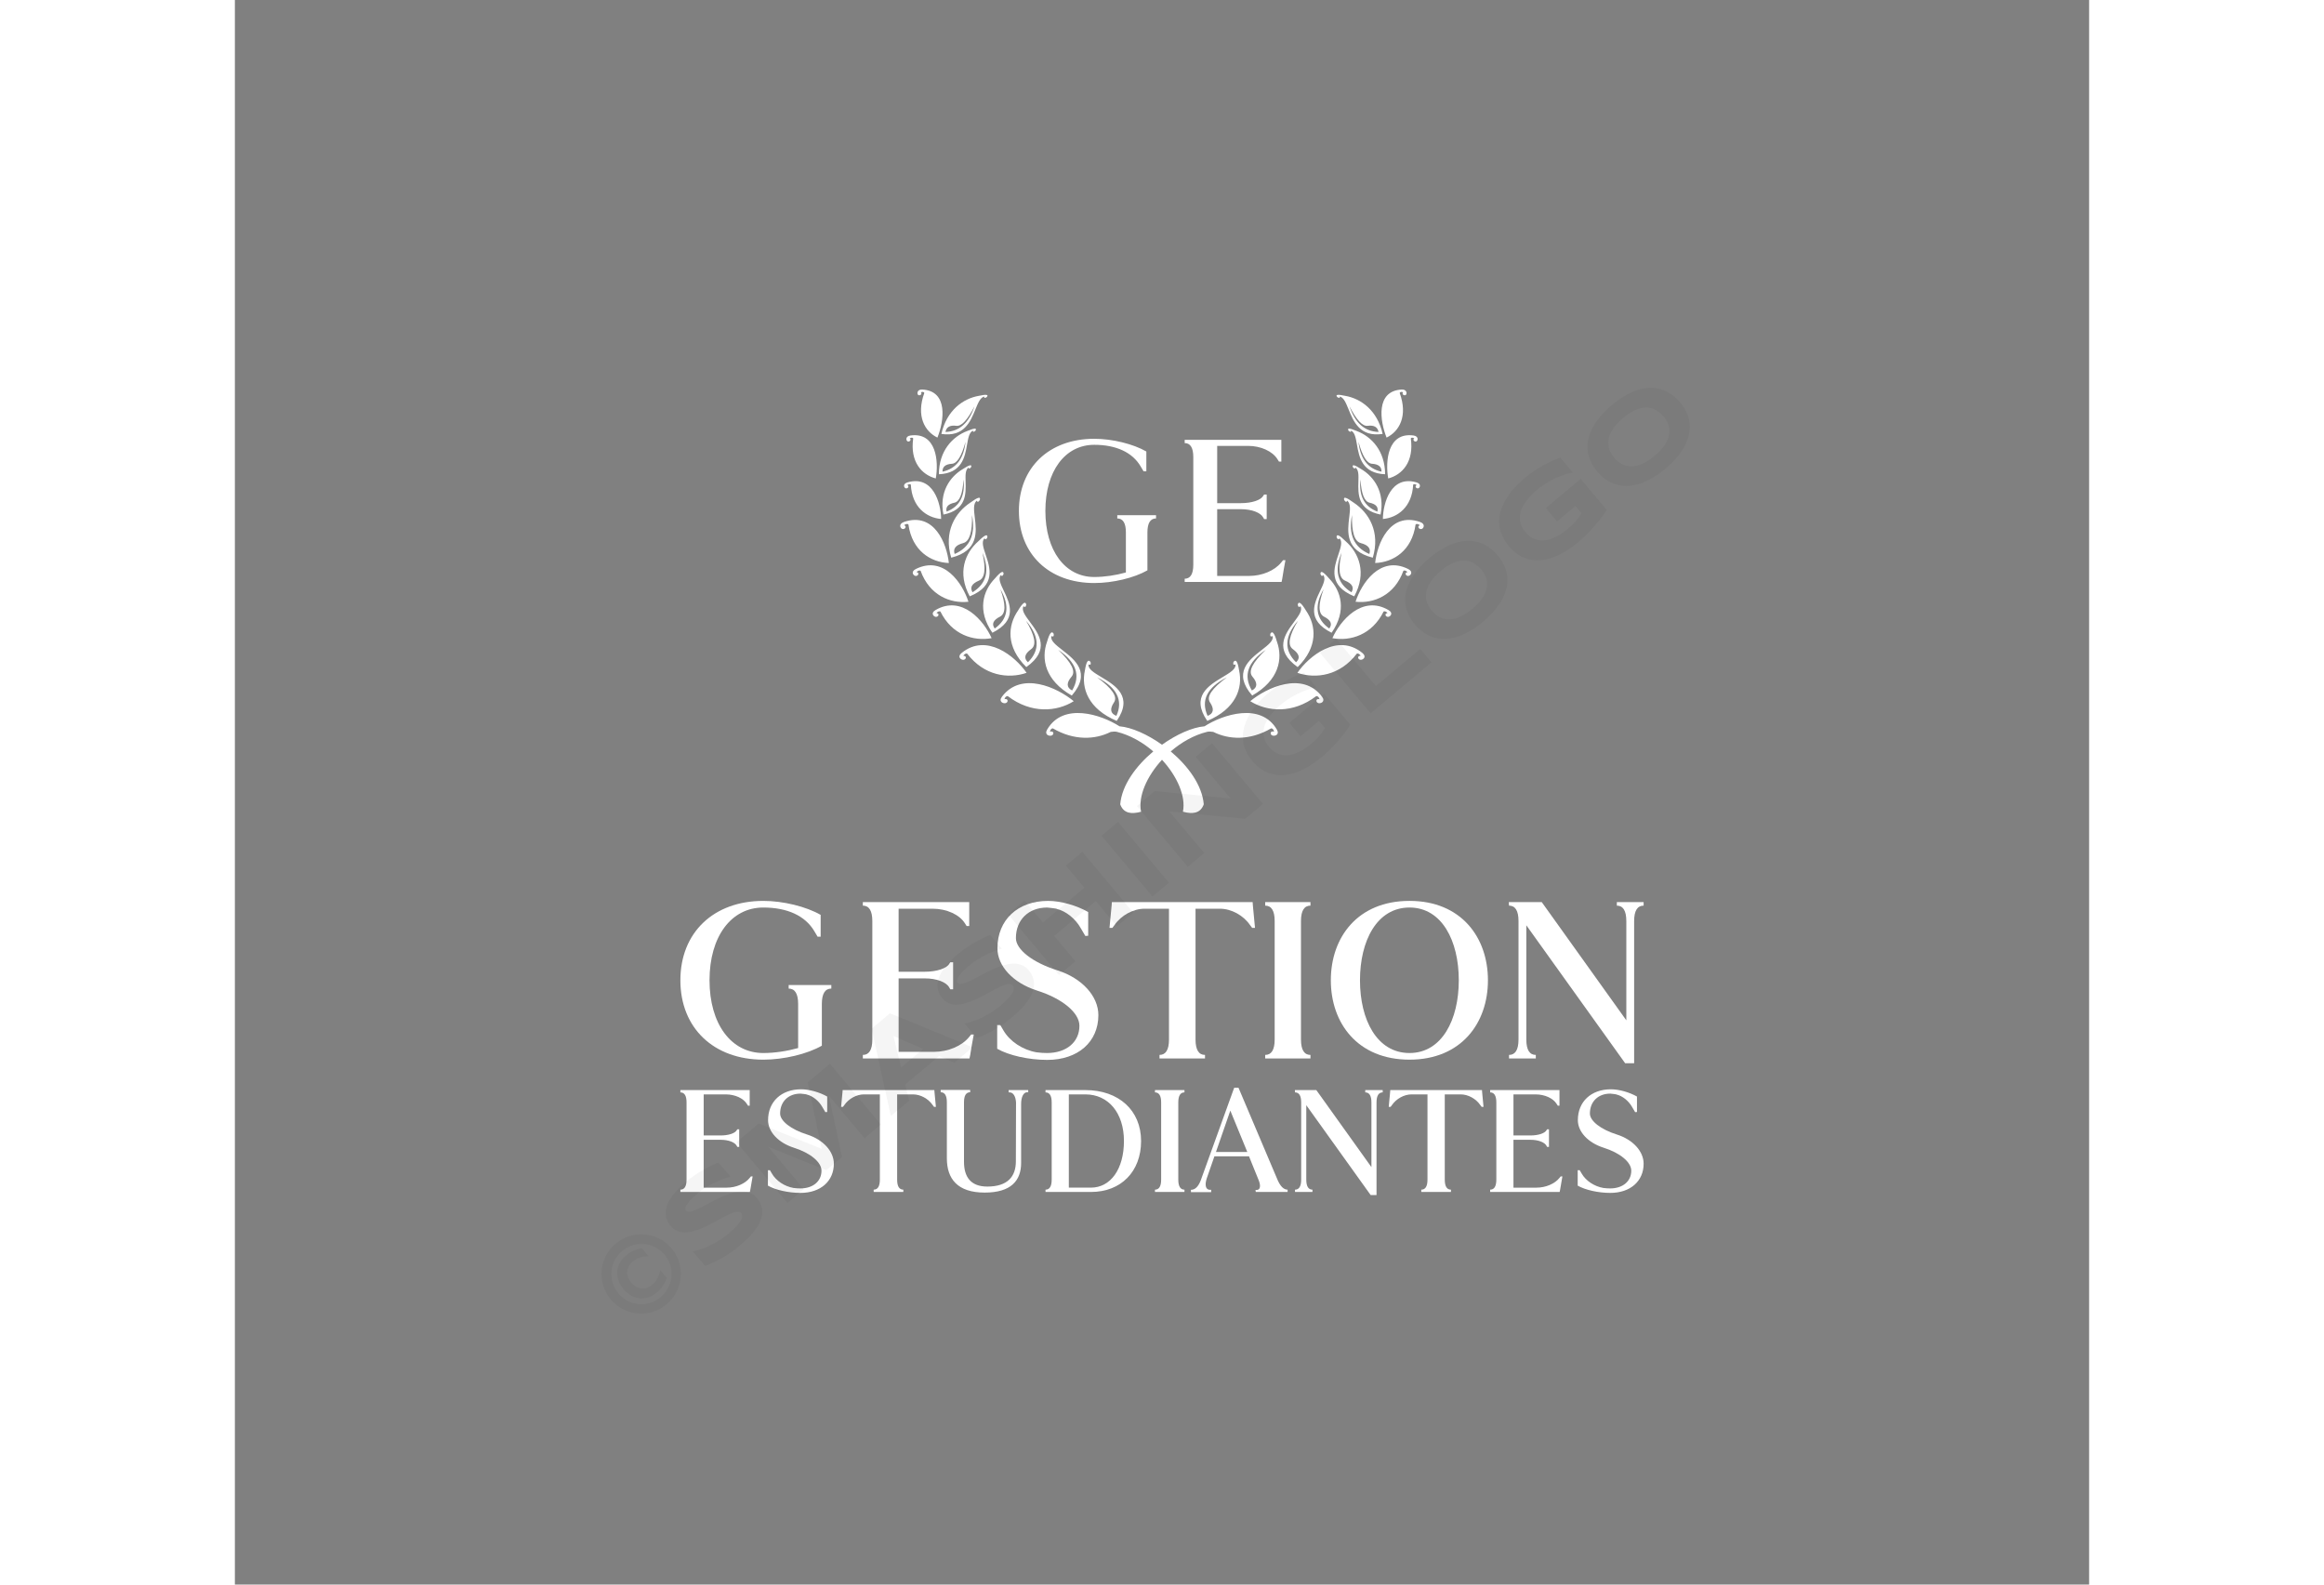 <svg xmlns:mydata="http://www.w3.org/2000/svg" mydata:contrastcolor="fff4ad" mydata:template="InvertedHex1" mydata:presentation="2.5" mydata:layouttype="undefined" mydata:specialfontid="undefined" mydata:id1="789" mydata:id2="789" mydata:companyname="Gestion Estudiantes" mydata:companytagline="" version="1.1" xmlns="http://www.w3.org/2000/svg" xmlns:xlink="http://www.w3.org/1999/xlink" style="height: 375px;" viewBox="0 0 550 470"><rect x="0" y="0" width="550" height="470" fill="#808080" stroke="none"/><g fill="#ffffff" fill-rule="none" stroke="none" stroke-width="1" stroke-linecap="butt" stroke-linejoin="miter" stroke-miterlimit="10" stroke-dasharray="" stroke-dashoffset="0" font-family="none" font-weight="none" font-size="none" text-anchor="none" style="mix-blend-mode: normal"><g data-paper-data="{&quot;isGlobalGroup&quot;:true,&quot;bounds&quot;:{&quot;x&quot;:132.1433305725147,&quot;y&quot;:115.53577259698102,&quot;width&quot;:285.7133388549705,&quot;height&quot;:238.92845480603796}}"><g data-paper-data="{&quot;stacked&quot;:true,&quot;isPrimaryText&quot;:true}" fill-rule="nonzero" id="element-id-73392"><path d="M173.753,277.826v-6.466l-0.492,0.843l0.492,-0.843c-4.287,-2.46 -11.105,-4.147 -17.009,-4.147c-14.76,0 -24.6,9.418 -24.6,23.546c0,14.128 9.84,23.546 24.6,23.546c6.115,0 13.073,-1.687 17.361,-4.147v-12.37c0,-3.093 0.984,-4.569 2.811,-4.569v-1.054h-12.652v1.054c1.827,0 2.811,1.476 2.811,4.569v13.073c-3.303,0.914 -6.958,1.476 -10.332,1.476c-9.559,0 -15.955,-8.645 -15.955,-21.578c0,-12.933 6.396,-21.578 15.955,-21.578c7.029,0 12.441,2.39 15.182,7.099c0.281,0.492 0.633,1.054 0.914,1.546z" data-paper-data="{&quot;glyphName&quot;:&quot;G&quot;,&quot;glyphIndex&quot;:0,&quot;firstGlyphOfWord&quot;:true,&quot;word&quot;:1,&quot;line&quot;:1,&quot;firstGlyphOfFirstLine&quot;:true}" id="element-id-62863"></path><path d="M213.043,293.429v-8.013h-0.843l-0.281,0.422c-0.773,1.406 -3.725,2.39 -7.31,2.39h-7.731v-18.696h10.051c4.217,0 8.013,1.757 9.629,4.358l0.492,0.773h0.773v-7.099h-31.558v1.054c1.827,0 2.811,1.476 2.811,4.569v35.143c0,3.093 -0.984,4.569 -2.811,4.569v1.054h31.629l0.211,-0.984c0.281,-1.827 0.703,-4.287 1.054,-6.115h-0.773l-0.633,0.773c-2.109,2.601 -6.185,4.358 -10.402,4.358h-10.473v-21.789h7.731c3.585,0 6.466,1.125 7.31,2.741l0.281,0.492z" data-paper-data="{&quot;glyphName&quot;:&quot;E&quot;,&quot;glyphIndex&quot;:1,&quot;word&quot;:1,&quot;line&quot;:1}" id="element-id-67912"></path><path d="M253.106,277.545v-7.029c-3.444,-1.968 -8.153,-3.303 -11.878,-3.303c-8.997,0 -15.041,5.623 -15.041,14.057c0,5.271 4.639,10.262 11.668,12.511c7.591,2.39 12.652,6.607 12.652,10.473c0,4.85 -3.866,8.083 -9.629,8.083c-0.984,0 -2.038,-0.07 -3.093,-0.211c-4.077,-0.703 -7.942,-3.233 -9.84,-6.537c-0.281,-0.492 -0.633,-1.054 -0.914,-1.546h-0.914v7.029c3.444,1.968 9.348,3.303 14.83,3.303c9.137,0 15.182,-5.342 15.182,-13.284c0,-5.623 -4.85,-10.965 -12.16,-13.284c-7.38,-2.319 -12.3,-6.185 -12.3,-9.559c0,-5.412 3.725,-9.067 9.278,-9.067c0,0 2.952,0.281 2.882,0.422c2.671,0.633 5.482,2.882 7.029,5.623c0.422,0.703 0.984,1.687 1.406,2.39z" data-paper-data="{&quot;glyphName&quot;:&quot;S&quot;,&quot;glyphIndex&quot;:2,&quot;word&quot;:1,&quot;line&quot;:1}" id="element-id-80291"></path><path d="M274.262,313.953h13.495v-1.054c-1.827,0 -2.811,-1.476 -2.811,-4.569v-38.798h7.239c3.374,0 6.958,1.968 8.926,4.85l0.633,0.843h0.843c-0.211,-2.038 -0.422,-4.709 -0.633,-6.677l-0.07,-0.984h-41.75l-0.07,0.984c-0.211,1.968 -0.422,4.639 -0.633,6.677h0.843l0.633,-0.843c1.968,-2.882 5.553,-4.85 8.926,-4.85h7.239v38.798c0,3.093 -0.984,4.569 -2.811,4.569z" data-paper-data="{&quot;glyphName&quot;:&quot;T&quot;,&quot;glyphIndex&quot;:3,&quot;word&quot;:1,&quot;line&quot;:1}" id="element-id-91056"></path><path d="M319.034,312.899c-1.827,0 -2.811,-1.476 -2.811,-4.569v-35.143c0,-3.093 0.984,-4.569 2.811,-4.569v-1.054h-13.425v1.054c1.827,0 2.811,1.476 2.811,4.569v35.143c0,3.093 -0.984,4.569 -2.811,4.569v1.054h13.425z" data-paper-data="{&quot;glyphName&quot;:&quot;I&quot;,&quot;glyphIndex&quot;:4,&quot;word&quot;:1,&quot;line&quot;:1}" id="element-id-11962"></path><path d="M333.724,290.758c0,-11.668 4.99,-21.578 14.69,-21.578c9.629,0 14.62,9.91 14.62,21.578c0,11.668 -4.99,21.578 -14.62,21.578c-9.699,0 -14.69,-9.91 -14.69,-21.578zM325.079,290.758c0,12.722 7.942,23.546 23.335,23.546c15.322,0 23.265,-10.824 23.265,-23.546c0,-12.722 -7.942,-23.546 -23.265,-23.546c-15.393,0 -23.335,10.824 -23.335,23.546z" data-paper-data="{&quot;glyphName&quot;:&quot;O&quot;,&quot;glyphIndex&quot;:5,&quot;word&quot;:1,&quot;line&quot;:1}" id="element-id-86916"></path><path d="M377.934,268.618c1.827,0 2.811,1.476 2.811,4.569v35.143c0,3.093 -0.984,4.569 -2.811,4.569v1.054h7.942v-1.054c-1.827,0 -2.811,-1.476 -2.811,-4.569v-33.878c9.77,13.636 19.54,27.271 29.309,40.907h2.671v-42.172c0,-3.093 0.984,-4.569 2.811,-4.569v-1.054h-7.942v1.054c1.827,0 2.811,1.476 2.811,4.569v29.45l-25.092,-35.073h-9.77z" data-paper-data="{&quot;glyphName&quot;:&quot;N&quot;,&quot;glyphIndex&quot;:6,&quot;lastGlyphOfWord&quot;:true,&quot;word&quot;:1,&quot;line&quot;:1,&quot;lastGlyphOfFirstLine&quot;:true}" id="element-id-97430"></path><path d="M149.591,340.176v-5.221h-0.55l-0.183,0.275c-0.504,0.916 -2.427,1.557 -4.763,1.557h-5.037v-12.181h6.549c2.748,0 5.221,1.145 6.274,2.839l0.321,0.504h0.504v-4.625h-20.562v0.687c1.191,0 1.832,0.962 1.832,2.977v22.897c0,2.015 -0.641,2.977 -1.832,2.977v0.687h20.608l0.137,-0.641c0.183,-1.191 0.458,-2.793 0.687,-3.984h-0.504l-0.412,0.504c-1.374,1.694 -4.03,2.839 -6.778,2.839h-6.823v-14.196h5.037c2.336,0 4.213,0.733 4.763,1.786l0.183,0.321z" data-paper-data="{&quot;glyphName&quot;:&quot;E&quot;,&quot;glyphIndex&quot;:7,&quot;firstGlyphOfWord&quot;:true,&quot;word&quot;:2,&quot;line&quot;:2,&quot;firstGlyphOfSecondLine&quot;:true}" id="element-id-30668"></path><path d="M175.694,329.827v-4.579c-2.244,-1.282 -5.312,-2.152 -7.739,-2.152c-5.862,0 -9.8,3.664 -9.8,9.159c0,3.435 3.022,6.686 7.602,8.151c4.946,1.557 8.243,4.305 8.243,6.823c0,3.16 -2.519,5.266 -6.274,5.266c-0.641,0 -1.328,-0.046 -2.015,-0.137c-2.656,-0.458 -5.175,-2.107 -6.411,-4.259c-0.183,-0.321 -0.412,-0.687 -0.595,-1.007h-0.595v4.579c2.244,1.282 6.091,2.152 9.663,2.152c5.953,0 9.892,-3.48 9.892,-8.655c0,-3.664 -3.16,-7.144 -7.922,-8.655c-4.808,-1.511 -8.014,-4.03 -8.014,-6.228c0,-3.526 2.427,-5.908 6.045,-5.908c0,0 1.923,0.183 1.878,0.275c1.74,0.412 3.572,1.878 4.579,3.664c0.275,0.458 0.641,1.099 0.916,1.557z" data-paper-data="{&quot;glyphName&quot;:&quot;S&quot;,&quot;glyphIndex&quot;:8,&quot;word&quot;:2,&quot;line&quot;:2}" id="element-id-39901"></path><path d="M189.478,353.548h8.793v-0.687c-1.191,0 -1.832,-0.962 -1.832,-2.977v-25.279h4.717c2.198,0 4.534,1.282 5.816,3.16l0.412,0.55h0.55c-0.137,-1.328 -0.275,-3.068 -0.412,-4.351l-0.046,-0.641h-27.202l-0.046,0.641c-0.137,1.282 -0.275,3.022 -0.412,4.351h0.55l0.412,-0.55c1.282,-1.878 3.618,-3.16 5.816,-3.16h4.717v25.279c0,2.015 -0.641,2.977 -1.832,2.977z" data-paper-data="{&quot;glyphName&quot;:&quot;T&quot;,&quot;glyphIndex&quot;:9,&quot;word&quot;:2,&quot;line&quot;:2}" id="element-id-71508"></path><path d="M235.319,323.324h-5.816v0.687h0.321c1.053,0 1.786,1.191 1.878,3.022l-0.046,17.402c0,4.488 -2.381,7.51 -8.472,7.51c-4.992,0 -6.915,-2.931 -6.915,-7.373v-17.631c0,-2.015 0.641,-2.977 1.832,-2.977v-0.687h-8.747v0.687c1.191,0 1.832,0.962 1.832,2.977v16.623c0,6.091 3.16,10.166 11.22,10.166c7.785,0 10.808,-3.526 10.808,-8.793v-17.539c0,-2.061 0.733,-3.435 1.786,-3.435h0.321z" data-paper-data="{&quot;glyphName&quot;:&quot;U&quot;,&quot;glyphIndex&quot;:10,&quot;word&quot;:2,&quot;line&quot;:2}" id="element-id-6393"></path><path d="M240.448,324.011c1.191,0 1.832,0.962 1.832,2.977v22.897c0,2.015 -0.641,2.977 -1.832,2.977v0.687h13.464c8.93,0 14.883,-6.045 14.883,-15.112c0,-9.067 -6.594,-15.112 -16.532,-15.112h-11.815zM247.363,352.266v-27.66h4.9c6.869,0 11.449,5.541 11.449,13.83c0,8.289 -3.938,13.83 -9.8,13.83z" data-paper-data="{&quot;glyphName&quot;:&quot;D&quot;,&quot;glyphIndex&quot;:11,&quot;word&quot;:2,&quot;line&quot;:2}" id="element-id-33052"></path><path d="M281.663,352.861c-1.191,0 -1.832,-0.962 -1.832,-2.977v-22.897c0,-2.015 0.641,-2.977 1.832,-2.977v-0.687h-8.747v0.687c1.191,0 1.832,0.962 1.832,2.977v22.897c0,2.015 -0.641,2.977 -1.832,2.977v0.687h8.747z" data-paper-data="{&quot;glyphName&quot;:&quot;I&quot;,&quot;glyphIndex&quot;:12,&quot;word&quot;:2,&quot;line&quot;:2}" id="element-id-64608"></path><path d="M302.82,353.548h9.434v-0.687c-1.145,0 -2.107,-0.962 -2.931,-2.793l-11.632,-27.431h-1.282l-9.937,27.523c-0.733,1.832 -1.649,2.748 -2.885,2.748v0.687h5.999v-0.687h-0.366c-1.236,0 -1.603,-1.328 -0.962,-3.343l2.29,-6.594h10.258c0.916,2.336 1.923,4.717 2.839,7.007c0.733,1.786 0.504,2.977 -0.595,2.977h-0.321zM300.302,341.688h-9.296l4.259,-12.273z" data-paper-data="{&quot;glyphName&quot;:&quot;A&quot;,&quot;glyphIndex&quot;:13,&quot;word&quot;:2,&quot;line&quot;:2}" id="element-id-63301"></path><path d="M314.452,324.011c1.191,0 1.832,0.962 1.832,2.977v22.897c0,2.015 -0.641,2.977 -1.832,2.977v0.687h5.175v-0.687c-1.191,0 -1.832,-0.962 -1.832,-2.977v-22.073c6.365,8.884 12.731,17.768 19.096,26.653h1.74v-27.477c0,-2.015 0.641,-2.977 1.832,-2.977v-0.687h-5.175v0.687c1.191,0 1.832,0.962 1.832,2.977v19.188l-16.349,-22.852h-6.365z" data-paper-data="{&quot;glyphName&quot;:&quot;N&quot;,&quot;glyphIndex&quot;:14,&quot;word&quot;:2,&quot;line&quot;:2}" id="element-id-26681"></path><path d="M351.912,353.548h8.793v-0.687c-1.191,0 -1.832,-0.962 -1.832,-2.977v-25.279h4.717c2.198,0 4.534,1.282 5.816,3.16l0.412,0.55h0.55c-0.137,-1.328 -0.275,-3.068 -0.412,-4.351l-0.046,-0.641h-27.202l-0.046,0.641c-0.137,1.282 -0.275,3.022 -0.412,4.351h0.55l0.412,-0.55c1.282,-1.878 3.618,-3.16 5.816,-3.16h4.717v25.279c0,2.015 -0.641,2.977 -1.832,2.977z" data-paper-data="{&quot;glyphName&quot;:&quot;T&quot;,&quot;glyphIndex&quot;:15,&quot;word&quot;:2,&quot;line&quot;:2}" id="element-id-91472"></path><path d="M389.784,340.176v-5.221h-0.55l-0.183,0.275c-0.504,0.916 -2.427,1.557 -4.763,1.557h-5.037v-12.181h6.549c2.748,0 5.221,1.145 6.274,2.839l0.321,0.504h0.504v-4.625h-20.562v0.687c1.191,0 1.832,0.962 1.832,2.977v22.897c0,2.015 -0.641,2.977 -1.832,2.977v0.687h20.608l0.137,-0.641c0.183,-1.191 0.458,-2.793 0.687,-3.984h-0.504l-0.412,0.504c-1.374,1.694 -4.03,2.839 -6.778,2.839h-6.823v-14.196h5.037c2.336,0 4.213,0.733 4.763,1.786l0.183,0.321z" data-paper-data="{&quot;glyphName&quot;:&quot;E&quot;,&quot;glyphIndex&quot;:16,&quot;word&quot;:2,&quot;line&quot;:2}" id="element-id-20625"></path><path d="M415.887,329.827v-4.579c-2.244,-1.282 -5.312,-2.152 -7.739,-2.152c-5.862,0 -9.8,3.664 -9.8,9.159c0,3.435 3.022,6.686 7.602,8.151c4.946,1.557 8.243,4.305 8.243,6.823c0,3.16 -2.519,5.266 -6.274,5.266c-0.641,0 -1.328,-0.046 -2.015,-0.137c-2.656,-0.458 -5.175,-2.107 -6.411,-4.259c-0.183,-0.321 -0.412,-0.687 -0.595,-1.007h-0.595v4.579c2.244,1.282 6.091,2.152 9.663,2.152c5.953,0 9.892,-3.48 9.892,-8.655c0,-3.664 -3.16,-7.144 -7.922,-8.655c-4.808,-1.511 -8.014,-4.03 -8.014,-6.228c0,-3.526 2.427,-5.908 6.045,-5.908c0,0 1.923,0.183 1.878,0.275c1.74,0.412 3.572,1.878 4.579,3.664c0.275,0.458 0.641,1.099 0.916,1.557z" data-paper-data="{&quot;glyphName&quot;:&quot;S&quot;,&quot;glyphIndex&quot;:17,&quot;lastGlyphOfWord&quot;:true,&quot;word&quot;:2,&quot;line&quot;:2,&quot;lastGlyphOfSecondLine&quot;:true}" id="element-id-38568"></path></g><g data-paper-data="{&quot;fillRule&quot;:&quot;evenodd&quot;,&quot;fillRuleOriginal&quot;:&quot;nonzero&quot;,&quot;isIcon&quot;:true,&quot;iconStyle&quot;:&quot;standalone&quot;,&quot;selectedEffects&quot;:{&quot;container&quot;:&quot;icon_6de5f57a-2879-4a15-b7f4-0f634a0b2dc8&quot;,&quot;transformation&quot;:&quot;&quot;,&quot;pattern&quot;:&quot;&quot;},&quot;bounds&quot;:{&quot;x&quot;:197.35336186254372,&quot;y&quot;:115.53577259698102,&quot;width&quot;:155.29327627491253,&quot;height&quot;:125.61296123350266},&quot;widthRatioIconToContainer&quot;:0.5090787297786699,&quot;heightRatioIconToContainer&quot;:0.34060993144800533,&quot;relativeBoundsIconToContainer&quot;:{&quot;top&quot;:-0.21338482714228477,&quot;left&quot;:-0.018798651053961103},&quot;iconType&quot;:&quot;initial&quot;,&quot;initialText&quot;:&quot;GE&quot;,&quot;rawInitialId&quot;:789,&quot;monogramSpecial&quot;:&quot;wreath-icon-container&quot;,&quot;suitableAsStandaloneIcon&quot;:true}" fill-rule="evenodd" id="element-id-25168"><path d="M204.496,116.561c-0.145,-0.39 -0.581,-0.368 -1.016,-0.209c0.556,0.557 -0.417,1.206 -0.857,0.734c-0.333,-0.358 -0.242,-1.626 1.283,-1.546c7.776,0.406 6.448,9.368 4.482,14.255c-3.793,-1.838 -6.364,-6.422 -3.892,-13.233zM346.52,116.352c-0.435,-0.159 -0.873,-0.181 -1.016,0.209c2.473,6.812 -0.098,11.394 -3.892,13.233c-1.966,-4.886 -3.294,-13.849 4.482,-14.255c1.524,-0.081 1.616,1.186 1.283,1.546c-0.44,0.472 -1.413,-0.177 -0.857,-0.734zM327.712,117.606c1.193,0.291 1.849,1.905 2.629,3.822c1.466,3.606 3.369,8.287 10.105,7.279c-1.585,-6.998 -6.423,-10.481 -11.111,-11.301c-2.269,-0.506 -3.042,-0.36 -2.313,0.399c0.574,0.335 0.812,0.267 0.691,-0.199zM222.288,117.606c-0.122,0.465 0.115,0.533 0.691,0.199c0.728,-0.757 -0.043,-0.905 -2.313,-0.399c-4.688,0.819 -9.526,4.305 -11.111,11.301c6.736,1.008 8.639,-3.673 10.105,-7.278l0,-0c0.78,-1.917 1.435,-3.53 2.629,-3.822zM336.028,126.293c1.868,-0.236 2.925,0.372 3.204,1.83c-4.155,-0.145 -6.976,-2.689 -8.62,-7.638c2.077,4.09 3.868,6.026 5.416,5.808zM213.972,126.293c1.55,0.22 3.339,-1.718 5.416,-5.808c-1.644,4.949 -4.466,7.493 -8.62,7.638c0.279,-1.46 1.335,-2.068 3.204,-1.83zM219.652,127.781c-0.517,0.424 -0.75,0.401 -0.726,-0.047c-1.109,0.494 -1.4,2.148 -1.745,4.117c-0.65,3.704 -1.495,8.523 -8.362,8.82c0.025,-6.946 4.042,-11.193 8.445,-12.841l0.007,-0.007c2.144,-0.887 2.909,-0.923 2.381,-0.041zM332.729,127.824l0.007,0.007c4.403,1.646 8.42,5.894 8.443,12.841c-6.866,-0.297 -7.711,-5.115 -8.36,-8.819c-0.345,-1.969 -0.635,-3.623 -1.745,-4.117c0.023,0.446 -0.209,0.471 -0.726,0.047c-0.528,-0.882 0.238,-0.848 2.381,0.041zM201.204,130.027c-0.213,-0.328 -0.637,-0.224 -1.029,-0.009c0.655,0.444 -0.174,1.222 -0.701,0.852c-0.426,-0.299 -0.587,-1.496 0.934,-1.702c7.719,-1.047 8.39,7.746 7.49,12.746c-4.171,-1.095 -7.688,-4.956 -6.693,-11.888zM348.796,130.027c0.993,6.931 -2.523,10.792 -6.693,11.888c-0.898,-5.001 -0.229,-13.793 7.49,-12.746c1.521,0.206 1.358,1.403 0.934,1.702c-0.528,0.37 -1.356,-0.408 -0.701,-0.852c-0.392,-0.215 -0.816,-0.317 -1.029,0.009zM270.357,133.913v5.875h-0.83c-0.255,-0.447 -0.575,-0.958 -0.83,-1.405c-2.49,-4.278 -7.407,-6.45 -13.793,-6.45c-8.685,0 -14.496,7.855 -14.496,19.605c0,11.75 5.811,19.605 14.496,19.605c3.065,0 6.386,-0.511 9.387,-1.341v-11.878c0,-2.81 -0.894,-4.151 -2.554,-4.151v-0.958h11.495v0.958c-1.66,0 -2.554,1.341 -2.554,4.151v11.239c-3.895,2.235 -10.217,3.768 -15.773,3.768c-13.41,0 -22.35,-8.557 -22.35,-21.393c0,-12.835 8.94,-21.392 22.35,-21.392c5.364,0 11.558,1.533 15.454,3.768zM306.053,146.685v7.28h-0.766l-0.255,-0.447c-0.766,-1.469 -3.384,-2.49 -6.641,-2.49h-7.024v19.796h9.515c3.832,0 7.535,-1.596 9.451,-3.959l0.575,-0.703h0.703c-0.319,1.66 -0.703,3.895 -0.958,5.556l-0.191,0.894h-28.736v-0.958c1.66,0 2.554,-1.341 2.554,-4.151v-31.929c0,-2.81 -0.894,-4.151 -2.554,-4.151v-0.958h28.672v6.45h-0.703l-0.447,-0.702c-1.469,-2.363 -4.917,-3.959 -8.749,-3.959h-9.132v16.986h7.024c3.257,0 5.939,-0.894 6.641,-2.171l0.255,-0.383zM212.649,137.561c-1.886,0.134 -2.804,0.898 -2.755,2.344c4.061,-0.909 6.303,-3.849 6.831,-8.867c-1.168,4.253 -2.494,6.454 -4.076,6.524zM337.351,137.561c-1.582,-0.07 -2.907,-2.269 -4.076,-6.524c0.528,5.019 2.77,7.958 6.831,8.867c0.048,-1.446 -0.869,-2.21 -2.755,-2.344zM218.361,138.597c-0.422,0.479 -0.648,0.519 -0.728,0.073c-0.99,0.665 -0.943,2.287 -0.887,4.212c0.105,3.646 0.242,8.377 -6.574,9.742c-1.301,-6.543 1.846,-11.227 5.858,-13.559c1.914,-1.247 2.686,-1.381 2.331,-0.469zM331.64,138.599c-0.354,-0.914 0.417,-0.778 2.331,0.469c4.011,2.331 7.157,7.016 5.858,13.561c-6.816,-1.368 -6.679,-6.099 -6.574,-9.745c0.056,-1.925 0.103,-3.547 -0.887,-4.211c-0.081,0.445 -0.306,0.406 -0.728,-0.073zM216.133,142.211c-0.256,4.274 -1.165,6.566 -2.725,6.901c-1.864,0.397 -2.634,1.286 -2.299,2.637c3.884,-1.506 5.546,-4.65 5.024,-9.538zM333.867,142.211c-0.522,4.886 1.138,8.032 5.024,9.538c0.335,-1.351 -0.435,-2.24 -2.299,-2.637c-1.558,-0.333 -2.467,-2.625 -2.725,-6.901zM340.516,153.938c4.366,-0.395 8.649,-3.514 8.987,-10.2c0.275,-0.268 0.671,-0.098 1.054,0.156c-0.76,0.324 -0.068,1.193 0.537,0.914c0.463,-0.215 0.863,-1.304 -0.637,-1.737c-7.504,-2.165 -9.876,6.033 -9.941,10.868zM198.906,144.807c0.605,0.279 1.297,-0.59 0.537,-0.914c0.381,-0.254 0.778,-0.424 1.054,-0.156c0.338,6.686 4.622,9.803 8.987,10.2c-0.064,-4.834 -2.437,-13.033 -9.941,-10.868c-1.498,0.433 -1.1,1.524 -0.637,1.737zM337.524,165.414c2.271,-7.62 -1.1,-13.337 -5.718,-16.362c-2.179,-1.607 -3.088,-1.843 -2.759,-0.716c0.44,0.637 0.723,0.682 0.871,0.156c1.111,0.849 0.882,2.744 0.61,4.992c-0.519,4.29 -1.193,9.869 6.996,11.931zM220.084,148.491c0.148,0.528 0.431,0.483 0.871,-0.156c0.329,-1.127 -0.58,-0.889 -2.759,0.716c-4.62,3.026 -7.989,8.742 -5.718,16.362c8.186,-2.061 7.513,-7.638 6.994,-11.928c-0.272,-2.249 -0.501,-4.144 0.612,-4.994zM216.042,161.08c1.864,-0.492 2.723,-3.237 2.603,-8.302c1.113,5.722 -0.562,9.538 -5.144,11.539c-0.548,-1.584 0.319,-2.655 2.541,-3.237zM331.355,152.778c-0.12,5.065 0.739,7.81 2.603,8.302c2.222,0.583 3.088,1.655 2.541,3.237c-4.582,-2.002 -6.257,-5.819 -5.144,-11.539zM198.531,154.791c8.948,-3.013 12.66,6.525 13.247,12.204c-5.375,-0.209 -10.898,-3.616 -11.995,-11.431c-0.376,-0.318 -0.853,-0.097 -1.272,0.213c0.955,0.336 0.188,1.397 -0.569,1.109c-0.598,-0.227 -1.168,-1.503 0.589,-2.095zM338.222,166.995c0.589,-5.679 4.3,-15.217 13.247,-12.204c1.757,0.592 1.187,1.868 0.589,2.097c-0.757,0.288 -1.524,-0.775 -0.569,-1.109c-0.419,-0.309 -0.894,-0.531 -1.272,-0.213c-1.097,7.813 -6.618,11.22 -11.995,11.429zM329.43,160.501c4.054,3.55 6.348,9.444 2.598,16.378c-7.808,-3.189 -6.062,-8.386 -4.719,-12.383c0.704,-2.096 1.297,-3.861 0.345,-4.835c-0.242,0.465 -0.533,0.388 -0.857,-0.261c-0.113,-1.118 0.771,-0.762 2.634,1.1zM223.204,159.402c-0.322,0.648 -0.614,0.725 -0.857,0.261c-0.952,0.973 -0.359,2.738 0.344,4.832l0,0.001c1.343,3.997 3.089,9.194 -4.719,12.384c-3.75,-6.935 -1.456,-12.829 2.598,-16.378c1.864,-1.863 2.747,-2.219 2.634,-1.1zM220.705,172.216c-2.124,0.895 -2.761,2.041 -1.904,3.459c4.187,-2.584 5.155,-6.464 2.934,-11.723c1.072,4.767 0.746,7.52 -1.031,8.264zM329.296,172.216c-1.777,-0.744 -2.102,-3.498 -1.031,-8.264c-2.22,5.259 -1.252,9.139 2.934,11.723c0.859,-1.415 0.222,-2.562 -1.904,-3.459zM202.011,168.754c8.332,-4.112 13.883,4.394 15.575,9.73c-5.396,0.59 -11.558,-1.904 -14.185,-9.175c-0.426,-0.25 -0.855,0.021 -1.217,0.376c1.016,0.184 0.467,1.301 -0.336,1.133c-0.63,-0.134 -1.467,-1.258 0.163,-2.063zM332.414,178.484c1.693,-5.335 7.243,-13.841 15.575,-9.73c1.632,0.805 0.793,1.931 0.163,2.061c-0.802,0.17 -1.353,-0.948 -0.336,-1.133c-0.362,-0.353 -0.789,-0.626 -1.217,-0.376c-2.626,7.273 -8.789,9.767 -14.185,9.177zM224.691,187.681c7.542,-3.767 5.191,-8.68 3.385,-12.453l-0,-0c-0.946,-1.976 -1.741,-3.639 -0.887,-4.661c0.297,0.438 0.571,0.331 0.823,-0.325c-0.004,-1.106 -0.868,-0.675 -2.523,1.281c-3.698,3.768 -5.316,9.685 -0.798,16.158zM325.309,187.681c4.518,-6.473 2.9,-12.389 -0.798,-16.158c-1.655,-1.956 -2.517,-2.387 -2.523,-1.281c0.252,0.655 0.526,0.762 0.823,0.325c0.854,1.021 0.059,2.684 -0.887,4.66c-1.805,3.773 -4.157,8.687 3.385,12.454zM226.956,182.9c1.707,-0.895 1.75,-3.578 0.109,-8.134c2.847,4.922 2.303,8.796 -1.673,11.66c-0.993,-1.317 -0.472,-2.499 1.564,-3.527zM323.044,182.9c2.038,1.027 2.559,2.212 1.564,3.527c-3.976,-2.865 -4.521,-6.738 -1.673,-11.66c-1.641,4.555 -1.6,7.239 0.109,8.134zM234.739,179.332c-0.127,0.73 -0.399,0.882 -0.814,0.481c-0.687,1.184 0.487,2.76 1.884,4.635l0,0c2.676,3.593 6.169,8.283 -1.048,13.412c-6.074,-5.976 -5.557,-12.306 -2.451,-16.79c1.363,-2.281 2.178,-2.857 2.43,-1.739zM317.691,181.071c3.106,4.482 3.623,10.814 -2.451,16.79c-7.218,-5.13 -3.725,-9.82 -1.049,-13.413c1.396,-1.875 2.57,-3.451 1.884,-4.634c-0.417,0.401 -0.687,0.249 -0.814,-0.481c0.252,-1.118 1.066,-0.542 2.43,1.739zM325.54,189.284c2.249,-5.087 8.773,-12.929 16.638,-8.336c1.539,0.898 0.576,1.932 -0.05,2.011c-0.834,0.105 -1.258,-1.004 -0.236,-1.113c-0.297,-0.367 -0.701,-0.664 -1.17,-0.453c-3.4,6.899 -9.819,8.876 -15.181,7.89zM207.822,180.948c7.865,-4.593 14.389,3.249 16.638,8.336c-5.362,0.986 -11.782,-0.991 -15.181,-7.89c-0.469,-0.209 -0.873,0.086 -1.17,0.453c1.023,0.109 0.599,1.217 -0.236,1.113c-0.626,-0.077 -1.589,-1.111 -0.05,-2.011zM235.24,196.433c3.627,-3.587 3.425,-7.703 -0.571,-12.312c2.657,4.432 3.163,7.232 1.526,8.417c-1.95,1.397 -2.263,2.7 -0.955,3.895zM314.76,196.433c1.31,-1.195 0.995,-2.498 -0.955,-3.895c-1.637,-1.184 -1.131,-3.985 1.526,-8.417c-3.995,4.609 -4.198,8.726 -0.571,12.312zM307.118,188.006c0.569,-1.04 1.226,-0.277 1.963,2.285c1.872,5.157 0.556,11.542 -7.323,16.013c-5.871,-6.744 -0.969,-10.559 2.792,-13.488c1.965,-1.53 3.619,-2.817 3.264,-4.154c-0.555,0.299 -0.778,0.072 -0.696,-0.657zM245.452,192.819c3.762,2.929 8.663,6.744 2.792,13.488c-7.881,-4.473 -9.197,-10.859 -7.323,-16.014c0.737,-2.562 1.394,-3.326 1.963,-2.285c0.08,0.728 -0.143,0.956 -0.696,0.657c-0.355,1.336 1.299,2.624 3.264,4.154zM332.784,193.873c-4.974,6.552 -12.159,7.57 -17.622,5.691c3.407,-4.933 11.888,-11.884 19.248,-5.912c1.442,1.168 0.229,2.07 -0.469,2.054c-0.9,-0.021 -1.124,-1.236 -0.007,-1.188c-0.256,-0.422 -0.607,-0.787 -1.151,-0.646zM215.589,193.655c7.361,-5.974 15.842,0.979 19.248,5.91c-5.462,1.879 -12.648,0.861 -17.622,-5.69c-0.544,-0.141 -0.895,0.224 -1.151,0.646c1.118,-0.048 0.895,1.167 -0.007,1.188c-0.698,0.016 -1.909,-0.886 -0.469,-2.054zM301.828,200.699c-1.329,-1.539 -0.005,-4.185 3.974,-7.958c-5.396,3.641 -6.758,7.645 -4.138,12.061c1.682,-0.878 1.734,-2.247 0.165,-4.103zM248.172,200.701c-1.569,1.854 -1.517,3.224 0.165,4.103c2.619,-4.418 1.256,-8.422 -4.138,-12.061c3.977,3.772 5.301,6.42 3.974,7.958zM257.004,200.828c4.145,2.486 9.551,5.73 4.57,12.998c-8.463,-3.564 -10.617,-9.708 -9.438,-14.988c0.408,-2.616 0.952,-3.442 1.675,-2.471c0.175,0.716 -0.038,0.955 -0.608,0.719c-0.184,1.351 1.637,2.443 3.802,3.742zM296.19,196.369c0.723,-0.972 1.267,-0.145 1.675,2.471c1.179,5.278 -0.975,11.422 -9.438,14.988c-4.981,-7.27 0.425,-10.513 4.57,-12.999c2.165,-1.298 3.985,-2.39 3.801,-3.741c-0.571,0.236 -0.784,-0.004 -0.608,-0.719zM260.772,208.317c-1.331,1.991 -1.088,3.33 0.705,4.013c2.061,-4.616 0.15,-8.429 -5.727,-11.421c4.462,3.287 6.142,5.749 5.022,7.407zM289.226,208.317c-1.12,-1.659 0.56,-4.121 5.022,-7.407c-5.876,2.992 -7.787,6.804 -5.727,11.421c1.793,-0.683 2.036,-2.022 0.705,-4.013zM228.597,208.556c-0.691,0.181 -2.185,-0.426 -1.059,-1.918c5.756,-7.635 16.402,-2.72 21.281,1.344c-4.997,3.135 -12.607,3.804 -19.567,-1.508c-0.58,-0.016 -0.837,0.431 -0.973,0.909c1.115,-0.308 1.227,0.938 0.319,1.174zM320.748,206.473c-6.958,5.31 -14.57,4.643 -19.567,1.508c4.879,-4.063 15.525,-8.978 21.279,-1.344c1.125,1.492 -0.37,2.097 -1.059,1.918c-0.909,-0.236 -0.796,-1.48 0.319,-1.174c-0.134,-0.478 -0.394,-0.925 -0.972,-0.909zM275,220.89c4.344,-3.092 9.021,-5.164 12.614,-5.464c5.425,-3.496 16.693,-7.189 21.449,0.961c0.925,1.585 -0.644,2.029 -1.322,1.773c-0.873,-0.329 -0.585,-1.548 0.487,-1.116c-0.07,-0.49 -0.27,-0.956 -0.848,-1.009c-6.348,3.718 -12.589,3.351 -17.16,1.056c-0.683,-0.104 -1.311,-0.152 -1.82,-0.027c-3.969,0.979 -7.685,3.119 -10.814,5.815c5.137,4.314 9.313,9.989 9.805,15.679c-0.209,0.592 -0.51,1.115 -0.916,1.544c-0.415,0.437 -0.956,0.755 -1.632,0.918c-0.912,0.22 -2.104,0.166 -3.639,-0.254c0.936,-4.507 -1.677,-10.505 -6.203,-15.412c-4.527,4.908 -7.139,10.905 -6.205,15.414c-1.537,0.42 -2.727,0.476 -3.639,0.254c-0.676,-0.163 -1.219,-0.481 -1.632,-0.918c-0.406,-0.429 -0.707,-0.952 -0.916,-1.544c0.492,-5.691 4.668,-11.367 9.805,-15.679c-3.129,-2.696 -6.846,-4.836 -10.814,-5.815c-0.506,-0.125 -1.134,-0.077 -1.82,0.027c-4.571,2.296 -10.812,2.662 -17.16,-1.056c-0.576,0.054 -0.776,0.519 -0.848,1.009c1.072,-0.431 1.36,0.787 0.487,1.117c-0.676,0.256 -2.247,-0.188 -1.322,-1.773c4.757,-8.15 16.026,-4.459 21.451,-0.963c3.593,0.301 8.27,2.373 12.614,5.464z" data-paper-data="{&quot;isPathIcon&quot;:true}" id="element-id-29613"></path></g></g></g><g class="watermark-group" style="opacity:0.04"><path class="watermark-path" d="M129.52,370.3a11.88,11.88,0,0,1,2.58,5.58,12,12,0,0,1,.11,3,11.81,11.81,0,0,1-.64,2.93,12.34,12.34,0,0,1-1.41,2.72,11.65,11.65,0,0,1-2.13,2.32,12,12,0,0,1-2.64,1.69,13,13,0,0,1-2.91.9,12.47,12.47,0,0,1-3,.12,12.17,12.17,0,0,1-2.93-.64,11.8,11.8,0,0,1-2.72-1.38,12.19,12.19,0,0,1-4-4.79,11.85,11.85,0,0,1-.89-2.92,12.14,12.14,0,0,1-.13-3,11.54,11.54,0,0,1,.64-2.92,11.67,11.67,0,0,1,3.5-5,11.44,11.44,0,0,1,2.67-1.69,11.64,11.64,0,0,1,2.92-.91,10.71,10.71,0,0,1,3-.12,11.68,11.68,0,0,1,5.66,2,11.7,11.7,0,0,1,2.34,2.12m-1.4,8.76a13,13,0,0,1-1.22,2.32,9.68,9.68,0,0,1-1.81,2,7.44,7.44,0,0,1-2.38,1.37,6.17,6.17,0,0,1-5.11-.46,8.73,8.73,0,0,1-3.85-4.58,6.69,6.69,0,0,1-.34-2.66,6.09,6.09,0,0,1,.77-2.47,7.15,7.15,0,0,1,1.75-2.11,9.58,9.58,0,0,1,1.09-.81,8.23,8.23,0,0,1,1.12-.63,8.14,8.14,0,0,1,1.19-.46,12.71,12.71,0,0,1,1.32-.37l2,2.38a12.83,12.83,0,0,0-1.56.17,7.86,7.86,0,0,0-1.23.32,4.5,4.5,0,0,0-1,.49,6.41,6.41,0,0,0-.93.67,4.49,4.49,0,0,0-1.15,1.39,3.87,3.87,0,0,0-.45,1.58,4.12,4.12,0,0,0,.26,1.63,6.11,6.11,0,0,0,2.36,2.82,4.43,4.43,0,0,0,1.57.53,3.91,3.91,0,0,0,1.62-.17,4.71,4.71,0,0,0,1.57-.89,10.5,10.5,0,0,0,.83-.79,5.71,5.71,0,0,0,.65-.93,10.13,10.13,0,0,0,.54-1.14,12.24,12.24,0,0,0,.44-1.49l2,2.33m-14.46,4.55a8.86,8.86,0,0,0,2.78,2.22,9,9,0,0,0,3.29.94,9.15,9.15,0,0,0,3.39-.37,8.68,8.68,0,0,0,3.11-1.69,8.8,8.8,0,0,0,2.22-2.78,9.15,9.15,0,0,0,1-3.29,8.95,8.95,0,0,0-4.83-8.76,9,9,0,0,0-6.73-.57,9,9,0,0,0-5.33,4.47,8.94,8.94,0,0,0-.57,6.71,8.76,8.76,0,0,0,1.7,3.12"></path><path class="watermark-path" d="M147,349c-.48.12-1.09.31-1.82.57a24.37,24.37,0,0,0-2.4,1A28.35,28.35,0,0,0,140,352a20.72,20.72,0,0,0-2.71,1.94c-.7.59-1.28,1.11-1.74,1.57a15.07,15.07,0,0,0-1.1,1.22,4.09,4.09,0,0,0-.59.92,2.32,2.32,0,0,0-.22.64,1.16,1.16,0,0,0,0,.47,1.83,1.83,0,0,0,.18.29,1.15,1.15,0,0,0,1,.37,5.54,5.54,0,0,0,1.51-.38q.87-.35,1.95-.9l2.26-1.18q1.2-.65,2.49-1.29c.87-.44,1.73-.83,2.59-1.17a18.94,18.94,0,0,1,2.6-.81,9.27,9.27,0,0,1,2.46-.29,6.25,6.25,0,0,1,2.24.49,5.12,5.12,0,0,1,1.89,1.47,6.35,6.35,0,0,1,1.41,2.61,6,6,0,0,1,.09,2.6,8.3,8.3,0,0,1-.9,2.52,17.79,17.79,0,0,1-1.62,2.37,23.92,23.92,0,0,1-2,2.15c-.72.67-1.41,1.29-2.09,1.87a33.79,33.79,0,0,1-5.33,3.7,32.29,32.29,0,0,1-4.91,2.28l-3.61-4.3a21.38,21.38,0,0,0,5.39-1.87,27.2,27.2,0,0,0,5.4-3.56,21.59,21.59,0,0,0,2.38-2.27,8.67,8.67,0,0,0,1.18-1.7,2.32,2.32,0,0,0,.27-1.19,1.34,1.34,0,0,0-.28-.74,1.21,1.21,0,0,0-1-.42,4.32,4.32,0,0,0-1.55.34,15.77,15.77,0,0,0-2,.88c-.72.37-1.48.77-2.27,1.21l-2.45,1.3c-.85.45-1.7.85-2.56,1.21a22.37,22.37,0,0,1-2.54.86,10,10,0,0,1-2.43.32,5.76,5.76,0,0,1-2.2-.45,5,5,0,0,1-1.89-1.45,6.12,6.12,0,0,1-1.31-2.41,6,6,0,0,1-.1-2.41,8.28,8.28,0,0,1,.81-2.38,14.06,14.06,0,0,1,1.49-2.24,22.37,22.37,0,0,1,1.85-2.05q1-1,2-1.77c.7-.59,1.44-1.15,2.23-1.7s1.62-1.06,2.44-1.53,1.63-.91,2.43-1.3,1.58-.75,2.3-1L147,349"></path><path class="watermark-path" d="M186.76,337.57l-10.6-12.63,3.92,18.24-4.66,3.91-17.27-7,10.6,12.63-4.86,4.07-15.09-18,6.59-5.54,18.69,7.52-4.15-19.71,6.57-5.52,15.09,18-4.83,4.05"></path><path class="watermark-path" d="M208.84,313.24l-10,8.42,1.16,4.82L194.56,331l-5.68-25.89,5.42-4.55,24.51,10.09-5.42,4.55-4.55-2m-11.23,3.45,6.57-5.52-8.83-3.87,2.26,9.39"></path><path class="watermark-path" d="M227.49,281.38c-.48.12-1.09.31-1.82.57a24.37,24.37,0,0,0-2.4,1,26.11,26.11,0,0,0-2.7,1.47,20.72,20.72,0,0,0-2.71,1.94c-.7.59-1.28,1.11-1.74,1.57a13.39,13.39,0,0,0-1.1,1.22,4.29,4.29,0,0,0-.59.91,2.48,2.48,0,0,0-.22.65,1.16,1.16,0,0,0,0,.47,1.83,1.83,0,0,0,.18.29,1.15,1.15,0,0,0,1,.37,5.54,5.54,0,0,0,1.51-.38q.87-.34,2-.9l2.26-1.18q1.2-.64,2.49-1.29c.87-.44,1.73-.83,2.59-1.17a18.94,18.94,0,0,1,2.6-.81,9.27,9.27,0,0,1,2.46-.29,6.08,6.08,0,0,1,2.24.49,5.09,5.09,0,0,1,1.89,1.46,6.47,6.47,0,0,1,1.41,2.61,6.07,6.07,0,0,1,.09,2.61,8.3,8.3,0,0,1-.9,2.52,16.32,16.32,0,0,1-1.63,2.36,21.41,21.41,0,0,1-2,2.16c-.72.67-1.41,1.29-2.1,1.86a33.36,33.36,0,0,1-5.32,3.71,31.92,31.92,0,0,1-4.92,2.28l-3.6-4.3a21.38,21.38,0,0,0,5.39-1.87,27.2,27.2,0,0,0,5.4-3.56,21.59,21.59,0,0,0,2.38-2.27,8.67,8.67,0,0,0,1.18-1.7A2.32,2.32,0,0,0,231,293a1.34,1.34,0,0,0-.28-.74,1.21,1.21,0,0,0-1-.42,4.32,4.32,0,0,0-1.55.34,16.54,16.54,0,0,0-2,.88c-.71.37-1.47.77-2.26,1.21l-2.46,1.3c-.84.44-1.7.85-2.55,1.21a24.53,24.53,0,0,1-2.54.86A10,10,0,0,1,214,298a5.76,5.76,0,0,1-2.2-.45,5,5,0,0,1-1.89-1.45,6.12,6.12,0,0,1-1.31-2.41,5.78,5.78,0,0,1-.1-2.41,8,8,0,0,1,.81-2.38,14.61,14.61,0,0,1,1.49-2.25,22.26,22.26,0,0,1,1.85-2q1-1,2-1.77c.7-.59,1.44-1.15,2.23-1.7s1.62-1.06,2.44-1.53,1.63-.91,2.43-1.31,1.58-.74,2.3-1l3.5,4.16"></path><path class="watermark-path" d="M261.64,274.74l-6.29-7.5L243,277.61l6.3,7.5-4.86,4.07-15.09-18,4.85-4.08,5.49,6.55L252,263.3l-5.49-6.55,4.86-4.07,15.09,18-4.86,4.08"></path><path class="watermark-path" d="M272.18,265.9l-15.09-18,4.86-4.08,15.09,18-4.86,4.08"></path><path class="watermark-path" d="M299.65,242.85l-22.51-2.18L287.51,253l-4.85,4.08-15.1-18,5.28-4.43,22.56,2.22L285,224.5l4.83-4.06,15.09,18-5.26,4.42"></path><path class="watermark-path" d="M306.68,205.52a31.88,31.88,0,0,1,5.29-3.66,34.48,34.48,0,0,1,5.14-2.35l3.69,4.39a20.77,20.77,0,0,0-2.37.61,20.47,20.47,0,0,0-2.61,1,25.12,25.12,0,0,0-2.76,1.49,23.9,23.9,0,0,0-2.8,2,20.42,20.42,0,0,0-2.8,2.77,12.77,12.77,0,0,0-1.64,2.52,7,7,0,0,0-.68,2.24,6,6,0,0,0,.66,3.64,8.16,8.16,0,0,0,.94,1.38,9.12,9.12,0,0,0,1.08,1.07,6.39,6.39,0,0,0,1.47.91,6.73,6.73,0,0,0,1.88.48,6.54,6.54,0,0,0,2.28-.18,11.67,11.67,0,0,0,2.74-1.07,19.38,19.38,0,0,0,3.18-2.22c.57-.48,1.06-.92,1.46-1.31a14.57,14.57,0,0,0,1-1.13,11.46,11.46,0,0,0,.81-1.05l.74-1.09-1.82-2.17-5.45,4.57-3.31-3.94,10.31-8.65,7.71,9.19a29,29,0,0,1-1.67,2.43q-1,1.26-2.1,2.52c-.74.84-1.5,1.65-2.3,2.44s-1.58,1.5-2.33,2.14a31,31,0,0,1-3.59,2.61,22.55,22.55,0,0,1-3.64,1.83,15.64,15.64,0,0,1-3.63.89,10.72,10.72,0,0,1-3.49-.15,10.45,10.45,0,0,1-3.28-1.33,12.54,12.54,0,0,1-3-2.67,12,12,0,0,1-2.08-3.44,10.45,10.45,0,0,1-.71-3.5,11.14,11.14,0,0,1,.51-3.51,15.72,15.72,0,0,1,1.56-3.43,21.62,21.62,0,0,1,2.42-3.28,30.3,30.3,0,0,1,3.15-3"></path><path class="watermark-path" d="M336.91,211.59l-15.1-18,4.86-4.08,11.79,14,13.13-11,3.31,3.94-18,15.1"></path><path class="watermark-path" d="M374.54,164.71a12.28,12.28,0,0,1,2.59,4.81,10.44,10.44,0,0,1,0,5,14.62,14.62,0,0,1-2.33,5,25.55,25.55,0,0,1-4.56,4.85,26.07,26.07,0,0,1-5.6,3.67,14.79,14.79,0,0,1-5.38,1.43,10.43,10.43,0,0,1-4.94-.89,13.24,13.24,0,0,1-6.87-8.18,10.48,10.48,0,0,1,0-5,14.51,14.51,0,0,1,2.36-5,25.23,25.23,0,0,1,4.57-4.89,25,25,0,0,1,5.59-3.64,14.45,14.45,0,0,1,5.35-1.43,10.31,10.31,0,0,1,4.93.92,12.22,12.22,0,0,1,4.28,3.38m-4.91,4.11a8.36,8.36,0,0,0-2-1.72,5.5,5.5,0,0,0-2.65-.85,7.72,7.72,0,0,0-3.32.57,14.49,14.49,0,0,0-4,2.52,16.72,16.72,0,0,0-2.38,2.4,10.15,10.15,0,0,0-1.39,2.24,6.71,6.71,0,0,0-.56,2.1,5.69,5.69,0,0,0,.1,1.9,6.21,6.21,0,0,0,.61,1.69,9.85,9.85,0,0,0,1,1.44,10.48,10.48,0,0,0,1.26,1.23,6.67,6.67,0,0,0,1.57.92,6.1,6.1,0,0,0,1.85.41,6.8,6.8,0,0,0,2.15-.2,11.06,11.06,0,0,0,2.45-1,17.67,17.67,0,0,0,2.77-1.94,14.39,14.39,0,0,0,3.18-3.52,7.74,7.74,0,0,0,1.14-3.17,5.54,5.54,0,0,0-.37-2.74,8.52,8.52,0,0,0-1.36-2.3"></path><path class="watermark-path" d="M382.66,141.76A32.3,32.3,0,0,1,388,138.1a34.12,34.12,0,0,1,5.15-2.35l3.69,4.4a19.62,19.62,0,0,0-2.37.6,22.08,22.08,0,0,0-2.61,1,26,26,0,0,0-2.77,1.49,23.9,23.9,0,0,0-2.8,2,21,21,0,0,0-2.8,2.78,13.19,13.19,0,0,0-1.64,2.51,7.29,7.29,0,0,0-.68,2.24,6.36,6.36,0,0,0,.06,2,5.8,5.8,0,0,0,.61,1.68,8.12,8.12,0,0,0,.93,1.38,9.16,9.16,0,0,0,1.08,1.08,6.56,6.56,0,0,0,1.48.9,6,6,0,0,0,1.87.48,6.76,6.76,0,0,0,2.28-.17,12,12,0,0,0,2.74-1.08,18.57,18.57,0,0,0,3.18-2.22c.58-.48,1.06-.92,1.46-1.31s.75-.77,1.05-1.12.57-.72.81-1.06l.73-1.09-1.82-2.17-5.45,4.57-3.3-3.94,10.3-8.65,7.71,9.19a29,29,0,0,1-1.67,2.43q-1,1.26-2.1,2.52c-.73.84-1.5,1.66-2.3,2.44s-1.57,1.5-2.33,2.14a31,31,0,0,1-3.59,2.61,22.15,22.15,0,0,1-3.64,1.83,15.56,15.56,0,0,1-3.62.89,11,11,0,0,1-3.49-.14,10.84,10.84,0,0,1-3.28-1.33,12.82,12.82,0,0,1-3-2.68,12.12,12.12,0,0,1-2.08-3.43A10.71,10.71,0,0,1,375,155a11.18,11.18,0,0,1,.51-3.51,15.51,15.51,0,0,1,1.57-3.43,21.44,21.44,0,0,1,2.42-3.28,30.19,30.19,0,0,1,3.14-3"></path><path class="watermark-path" d="M428.63,119.31a12.26,12.26,0,0,1,2.59,4.82,10.44,10.44,0,0,1,0,5,14.53,14.53,0,0,1-2.34,5,25.29,25.29,0,0,1-4.56,4.86,26,26,0,0,1-5.59,3.67,14.84,14.84,0,0,1-5.38,1.43,10.61,10.61,0,0,1-4.95-.89,12.15,12.15,0,0,1-4.3-3.37,12,12,0,0,1-2.56-4.81,10.48,10.48,0,0,1,0-5,14.39,14.39,0,0,1,2.35-5,27.89,27.89,0,0,1,10.16-8.53,14.49,14.49,0,0,1,5.36-1.43,10.27,10.27,0,0,1,4.92.92,12.21,12.21,0,0,1,4.28,3.37m-4.91,4.12a8.17,8.17,0,0,0-2-1.72,5.58,5.58,0,0,0-2.65-.86,7.86,7.86,0,0,0-3.31.58,14.49,14.49,0,0,0-4,2.52,16.21,16.21,0,0,0-2.38,2.4,9.85,9.85,0,0,0-1.4,2.24,7,7,0,0,0-.56,2.1,6,6,0,0,0,.1,1.9,6.23,6.23,0,0,0,.62,1.69,8.49,8.49,0,0,0,1,1.44,9.18,9.18,0,0,0,1.26,1.23,6.67,6.67,0,0,0,1.57.92,6,6,0,0,0,1.84.41,6.86,6.86,0,0,0,2.16-.2,11.26,11.26,0,0,0,2.45-1,17.62,17.62,0,0,0,2.76-1.94,14.67,14.67,0,0,0,3.19-3.52,7.71,7.71,0,0,0,1.13-3.17,5.53,5.53,0,0,0-.36-2.74,8.55,8.55,0,0,0-1.37-2.3"></path></g><rect data-element-id="element-id-73392" stroke-width="2" fill="transparent" class="invisible-element-box grouping-element" x="132" y="267" width="286" height="87" data-element-name="isPrimaryText"></rect><rect data-element-id="element-id-25168" stroke-width="2" fill="transparent" class="invisible-element-box grouping-element" x="197" y="116" width="155" height="126" data-element-name="isIcon"></rect><rect data-element-id="element-id-29613" stroke-width="2" fill="transparent" class="invisible-element-box individual-element" x="197" y="116" width="155" height="126"></rect><rect data-element-id="element-id-86916" stroke-width="2" fill="transparent" class="invisible-element-box individual-element" x="325" y="267" width="47" height="47"></rect><rect data-element-id="element-id-62863" stroke-width="2" fill="transparent" class="invisible-element-box individual-element" x="132" y="267" width="45" height="47"></rect><rect data-element-id="element-id-91056" stroke-width="2" fill="transparent" class="invisible-element-box individual-element" x="259" y="268" width="43" height="46"></rect><rect data-element-id="element-id-97430" stroke-width="2" fill="transparent" class="invisible-element-box individual-element" x="378" y="268" width="40" height="48"></rect><rect data-element-id="element-id-67912" stroke-width="2" fill="transparent" class="invisible-element-box individual-element" x="186" y="268" width="33" height="46"></rect><rect data-element-id="element-id-80291" stroke-width="2" fill="transparent" class="invisible-element-box individual-element" x="226" y="267" width="30" height="47"></rect><rect data-element-id="element-id-63301" stroke-width="2" fill="transparent" class="invisible-element-box individual-element" x="284" y="323" width="29" height="31"></rect><rect data-element-id="element-id-71508" stroke-width="2" fill="transparent" class="invisible-element-box individual-element" x="180" y="323" width="28" height="30"></rect><rect data-element-id="element-id-33052" stroke-width="2" fill="transparent" class="invisible-element-box individual-element" x="240" y="323" width="28" height="30"></rect><rect data-element-id="element-id-91472" stroke-width="2" fill="transparent" class="invisible-element-box individual-element" x="342" y="323" width="28" height="30"></rect><rect data-element-id="element-id-26681" stroke-width="2" fill="transparent" class="invisible-element-box individual-element" x="314" y="323" width="26" height="31"></rect><rect data-element-id="element-id-6393" stroke-width="2" fill="transparent" class="invisible-element-box individual-element" x="209" y="323" width="26" height="30"></rect><rect data-element-id="element-id-30668" stroke-width="2" fill="transparent" class="invisible-element-box individual-element" x="132" y="323" width="21" height="30"></rect><rect data-element-id="element-id-20625" stroke-width="2" fill="transparent" class="invisible-element-box individual-element" x="372" y="323" width="21" height="30"></rect><rect data-element-id="element-id-39901" stroke-width="2" fill="transparent" class="invisible-element-box individual-element" x="158" y="323" width="20" height="31"></rect><rect data-element-id="element-id-38568" stroke-width="2" fill="transparent" class="invisible-element-box individual-element" x="398" y="323" width="20" height="31"></rect><rect data-element-id="element-id-11962" stroke-width="2" fill="transparent" class="invisible-element-box individual-element" x="306" y="268" width="13" height="46"></rect><rect data-element-id="element-id-64608" stroke-width="2" fill="transparent" class="invisible-element-box individual-element" x="273" y="323" width="9" height="30"></rect></svg>